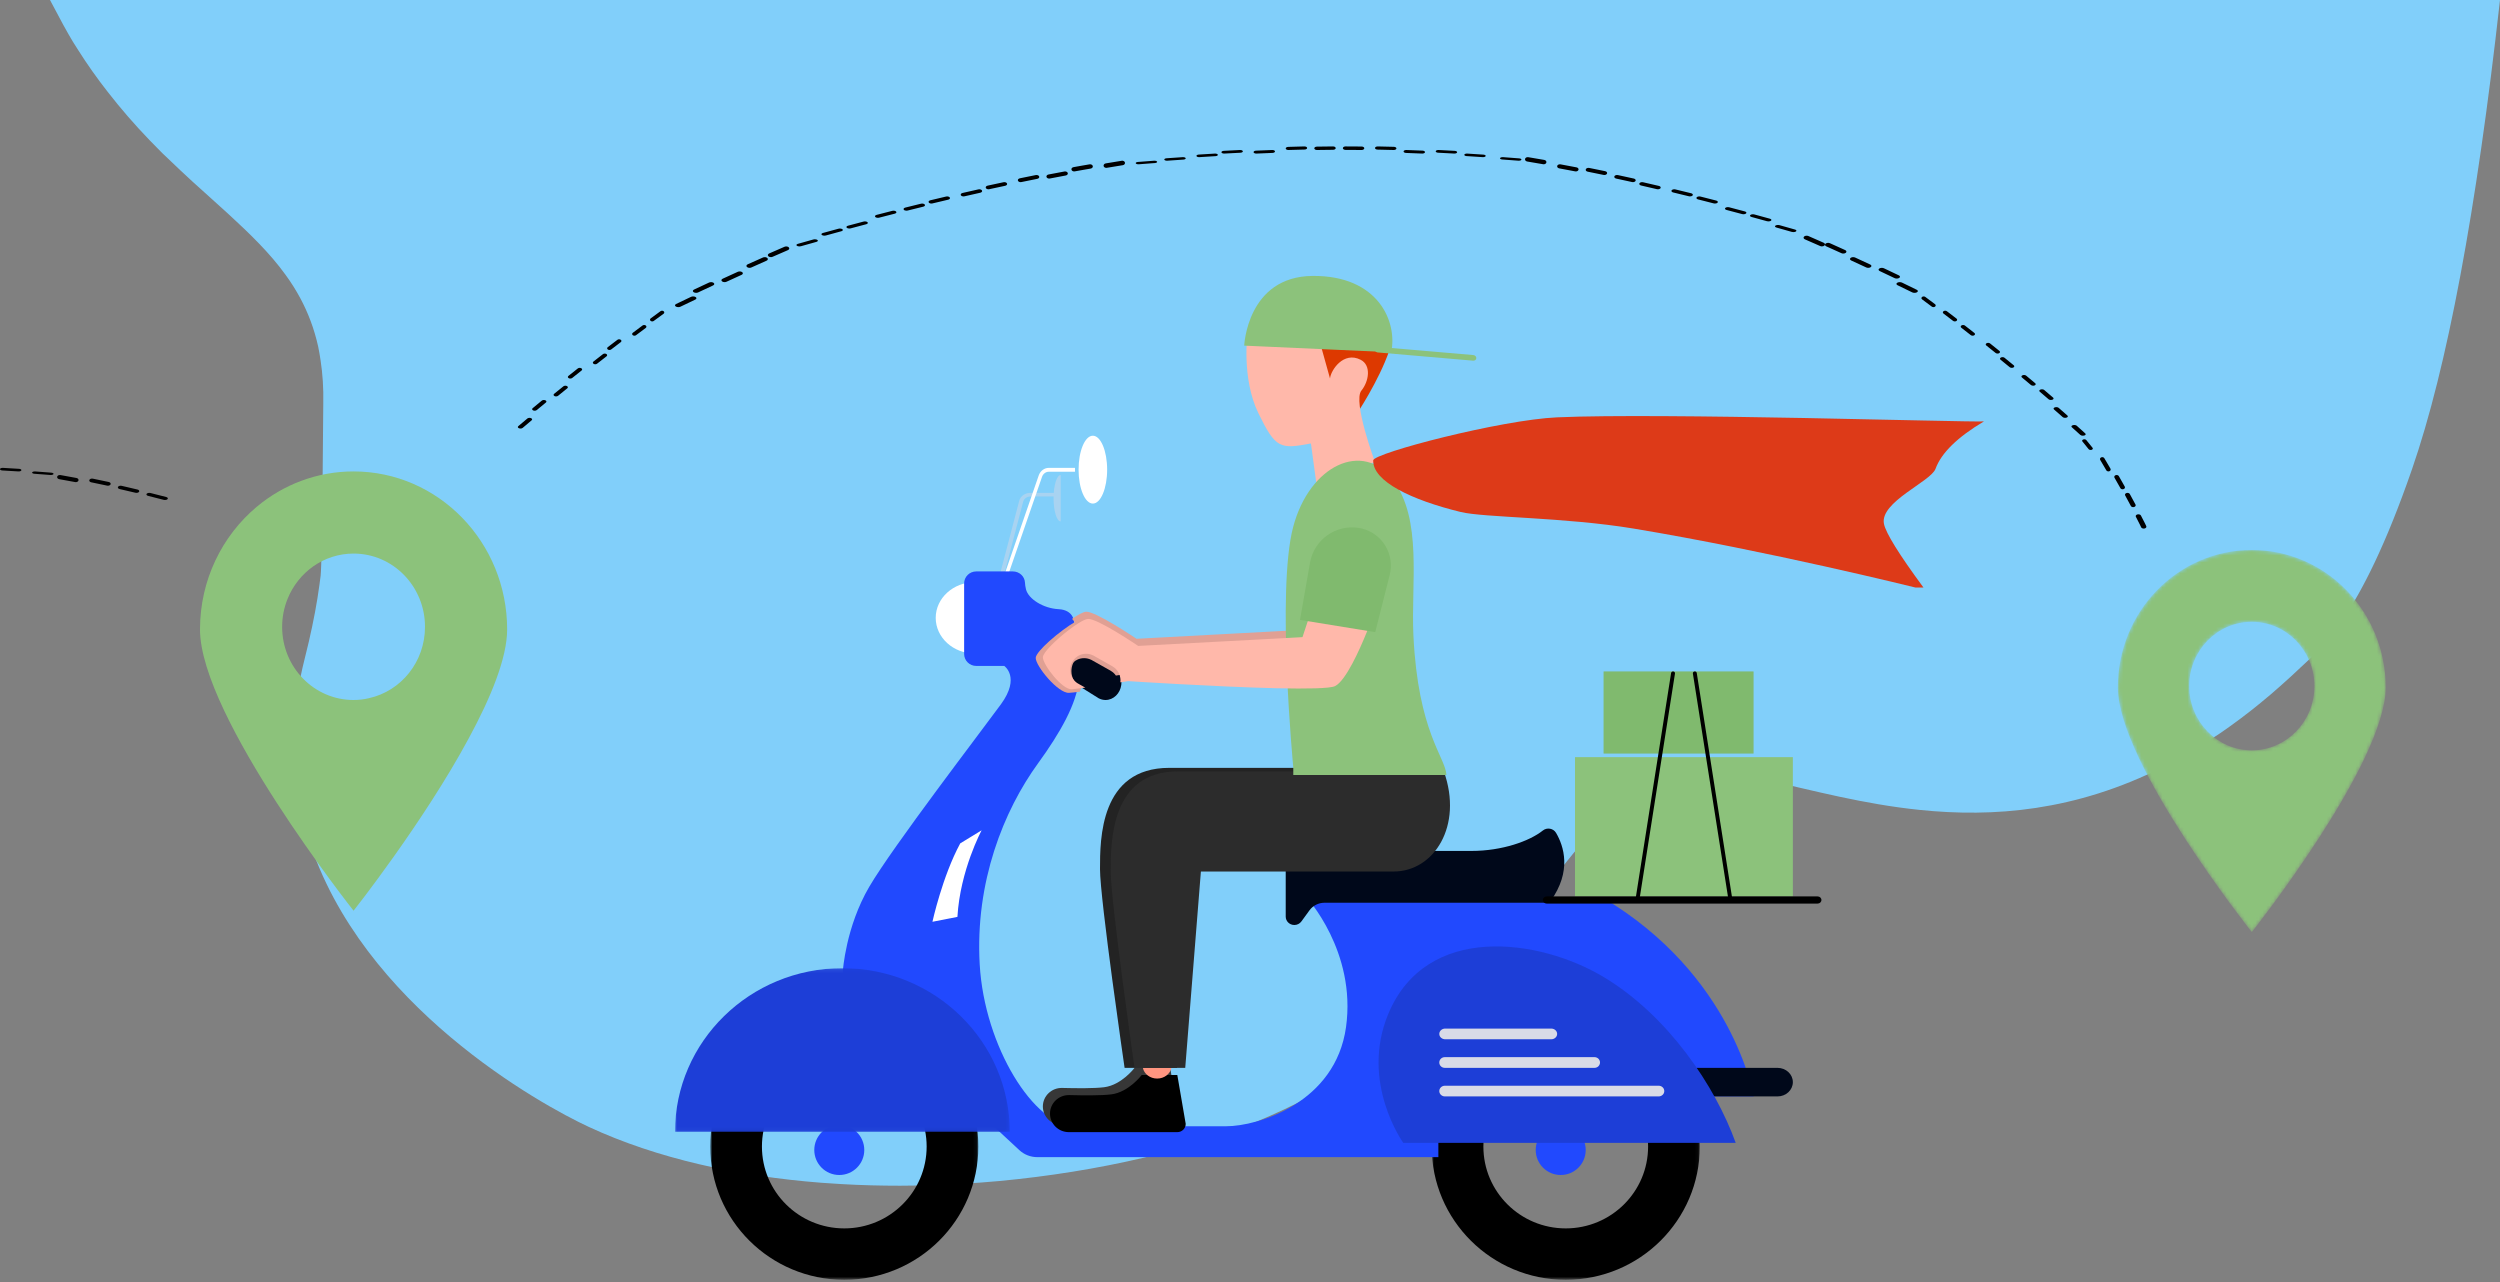<svg xmlns="http://www.w3.org/2000/svg" xmlns:xlink="http://www.w3.org/1999/xlink" width="700" height="359" viewBox="0 0 700 359">
    <rect x="0" y="0" width="700" height="359" fill="#808080" stroke="none"/>
    <defs>
        <path id="r9bnx780la" d="M0 38.487C0 59.743 37.5 107 37.5 107S75 59.743 75 38.487C75 17.231 58.21 0 37.5 0S0 17.231 0 38.487m19.972-.391c0-9.936 7.847-17.99 17.528-17.99 9.68 0 17.528 8.054 17.528 17.99 0 9.935-7.848 17.99-17.528 17.99-9.681 0-17.528-8.055-17.528-17.99"/>
        <path id="6oy6rxnu5c" d="M0.863 0.72L75.94 0.72 75.94 75.339 0.863 75.339z"/>
        <path id="1bihxwlxfe" d="M0.868 0.72L75.946 0.72 75.946 75.339 0.868 75.339z"/>
        <path id="qazq9hswvg" d="M0 0.087L93.739 0.087 93.739 45.961 0 45.961z"/>
    </defs>
    <g fill="none" fill-rule="evenodd">
        <g>
            <g>
                <path fill="#81CFFA" d="M700 332H14c2.779-5.322 4.92-9.222 6.423-11.702.494-.792.989-1.584 1.483-2.341 2.502-3.96 5.252-7.853 8.248-11.676 3.615-4.65 7.569-9.23 11.832-13.638.958-.999 1.915-1.964 2.873-2.927.216-.207.433-.414.649-.655.556-.516 1.112-1.068 1.668-1.584 2.348-2.274 4.634-4.41 6.89-6.474 1.142-1.035 2.255-2.033 3.366-3.032 2.194-1.963 4.326-3.892 6.364-5.752 6.271-5.75 11.832-11.157 16.219-17.253 1.514-2.067 2.873-4.236 4.078-6.476 2.193-4.098 3.892-8.54 5.005-13.57.247-1.272.494-2.583.68-3.924.555-3.651.833-7.612.74-11.952-.03-3.409-.278-44.33-.74-48.256-.093-.826-.217-1.687-.34-2.583-.65-4.855-1.638-10.125-2.966-15.876-.37-1.618-.773-3.271-1.205-4.96-.742-2.927-1.329-5.82-1.792-8.643-.896-5.477-1.267-10.746-1.205-15.878.031-4.648.433-9.16 1.205-13.5v-.07c.68-4.131 1.668-8.127 2.873-11.985 14.797-46.907 65.153-74.631 78.529-80.83C183.937 7.61 206.521 2.652 229.968.828c1.915-.139 3.83-.276 5.746-.38C241.12.138 246.588 0 252.025 0c2.225 0 4.418.035 6.611.07 3.677.102 7.322.24 10.998.482 3.398.206 6.766.447 10.133.757 13.964 1.31 27.587 3.513 40.253 6.476 11.523 2.685 21.903 6.06 31.356 9.952l.031.035c22.305 9.195 39.172 21.215 52.641 33.717 3.12 2.892 6.086 5.82 8.866 8.748.371.378.773.792 1.144 1.204.864.896 1.698 1.791 2.532 2.722.371.412.773.826 1.144 1.24 2.44 2.72 4.788 5.44 7.012 8.093 1.113 1.342 2.224 2.686 3.306 3.995 5.87 7.232 11.06 13.982 16.002 19.802.618.759 1.236 1.447 1.854 2.17 8.495 9.644 16.373 16.187 26.011 16.91 6.055.448 13.13-.69 21.069-2.411.803-.171 1.576-.343 2.38-.55 12.201-2.72 26.412-6.578 42.198-8.196 20.39-2.102 43.466-.45 68.366 12.156.803.414 1.575.828 2.379 1.24 3.645 1.964 7.321 4.133 11.029 6.578.771.483 1.544 1 2.316 1.515 3.77 2.583 7.6 5.442 11.461 8.61.093.07.186.138.278.243 1.669 1.342 3.337 2.788 5.005 4.27 1.946 1.721 3.923 3.512 5.9 5.406 4.758 4.58 16.386 12.865 31.09 55.45 9.804 28.39 18.007 72.162 24.61 131.316z" transform="translate(-239 -6800) translate(239 6800) matrix(1 0 0 -1 0 332)"/>
                <path fill="#8CC27B" d="M99 196c-11.047 0-20-9.149-20-20.483 0-2.773.54-5.407 1.52-7.833C83.527 160.233 90.655 155 99 155c11.047 0 20 9.184 20 20.517 0 9.81-6.69 17.954-15.642 19.963-1.385.347-2.871.52-4.358.52m0-64c-10.258 0-19.7 3.705-27.104 9.892C62.182 150.036 56 162.41 56 176.252 56 200.683 99 255 99 255s19.53-24.676 32.233-48.235C137.415 195.371 142 184.22 142 176.251 142 151.82 122.742 132 99 132" transform="translate(-239 -6800) translate(239 6800)"/>
                <g transform="translate(-239 -6800) translate(239 6800) translate(593 154)">
                    <mask id="76tqmcpmlb" fill="#fff">
                        <use xlink:href="#r9bnx780la"/>
                    </mask>
                    <path fill="#8CC27B" d="M0 38.487C0 59.743 37.5 107 37.5 107S75 59.743 75 38.487C75 17.231 58.21 0 37.5 0S0 17.231 0 38.487m19.972-.391c0-9.936 7.847-17.99 17.528-17.99 9.68 0 17.528 8.054 17.528 17.99 0 9.935-7.848 17.99-17.528 17.99-9.681 0-17.528-8.055-17.528-17.99" mask="url(#76tqmcpmlb)"/>
                </g>
                <path fill="#000" d="M381.262 41.027c-1.494-.015-3.012-.025-4.51-.027h-.002c-.414 0-.75.218-.75.484 0 .27.336.489.75.489 1.49.002 3 .011 4.488.027h.012c.408 0 .744-.212.75-.479.006-.268-.324-.49-.738-.494M373.25 41h-.01c-1.488.011-3.007.03-4.51.057-.415.007-.742.222-.73.484.01.255.345.459.747.459h.022c1.497-.026 3.01-.045 4.49-.057.413-.003.747-.216.74-.477-.005-.258-.338-.466-.75-.466m17.036.107c-1.492-.042-3.007-.078-4.51-.107-.408-.005-.76.186-.775.433-.012.247.312.453.727.461 1.494.03 3.004.065 4.486.106h.036c.4 0 .729-.186.75-.426.018-.247-.3-.456-.714-.467M365.218 41c-1.486.035-3.006.079-4.508.126-.415.014-.733.219-.709.46.021.234.352.414.748.414.015 0 .027 0 .042-.002 1.5-.047 3.01-.09 4.49-.124.415-.01.736-.215.718-.456-.018-.241-.375-.426-.78-.418m33.09 1.177c-1.489-.066-3.004-.125-4.51-.176-.422-.015-.774.158-.797.384-.028.228.288.424.7.439 1.498.05 3.007.11 4.487.174.02.002.042.002.06.002.387 0 .718-.163.749-.38.032-.227-.277-.424-.69-.443m-42.11-.176c-1.491.056-3.006.116-4.507.183-.415.02-.721.216-.689.442.034.214.362.374.75.374h.062c1.495-.067 3.004-.13 4.486-.185.415-.014.728-.209.698-.435-.027-.225-.376-.395-.8-.379m51.134.237c-1.498-.085-3.014-.165-4.509-.236-.413-.02-.78.133-.82.343-.039.21.263.395.679.415 1.486.074 2.992.153 4.48.237l.086.003c.38 0 .705-.145.747-.339.048-.21-.25-.398-.663-.423m-60.155-.236c-1.493.072-3.008.15-4.505.232-.412.023-.71.212-.668.422.042.198.37.344.75.344.027 0 .054-.001.08-.003 1.491-.081 3-.16 4.485-.232.413-.02.717-.207.678-.418-.04-.212-.407-.365-.82-.345m68.177 1.292c-1.486-.102-3-.2-4.502-.29-.417-.027-.792.111-.846.305-.051.193.239.372.653.398 1.492.089 2.997.187 4.475.289.036.003.072.004.108.004.37 0 .692-.128.75-.303.06-.195-.227-.375-.638-.403m-74.36.026c-.05-.198-.425-.34-.839-.318-1.485.088-3 .179-4.5.275-.413.026-.703.209-.648.408.048.183.374.315.745.315l.1-.003c1.497-.096 3.006-.187 4.485-.273.413-.025.706-.205.658-.404m-9.003.975c-.06-.188-.441-.319-.856-.291-1.492.098-3.005.203-4.497.31-.411.03-.696.207-.63.394.058.17.379.292.745.292.04 0 .079-.001.121-.004 1.486-.106 2.993-.21 4.479-.308.41-.028.698-.203.638-.393m93.388.05c-1.49-.119-3.002-.234-4.498-.34-.41-.03-.805.092-.871.273-.07.18.212.35.625.38 1.487.105 2.99.22 4.471.337.045.004.091.005.137.005.358 0 .68-.111.743-.271.076-.18-.197-.352-.607-.385m-101.39.931c-.07-.18-.462-.3-.874-.27-1.49.11-3 .224-4.494.34-.412.033-.685.205-.61.384.065.159.386.271.744.271.045 0 .09-.001.137-.005 1.486-.116 2.99-.231 4.474-.34.413-.03.692-.2.622-.38m108.413-.498c-1.486-.264-2.995-.522-4.49-.764-.412-.07-.815.148-.897.482-.082.337.183.661.598.73 1.483.24 2.986.498 4.463.76.054.01.11.015.161.015.351 0 .668-.198.745-.485.091-.334-.168-.663-.58-.738m-117.416.735c-.079-.341-.477-.566-.891-.5-1.482.235-2.99.483-4.484.736-.413.068-.678.402-.596.746.073.299.392.506.745.506.052 0 .1-.005.152-.013 1.49-.25 2.993-.498 4.469-.733.414-.066.684-.397.605-.742m126.44 1.346c-1.477-.29-2.983-.573-4.478-.842-.414-.074-.829.118-.927.43-.098.31.157.623.568.698 1.485.27 2.983.55 4.453.838.064.011.129.018.193.018.341 0 .651-.174.74-.436.107-.309-.138-.627-.55-.706m-135.442-.376c-.086-.328-.492-.537-.904-.47l-2.101.363c-.797.139-1.591.28-2.382.423-.413.076-.67.402-.577.73.082.282.396.472.745.472.055 0 .112-.005.17-.014.789-.144 1.577-.285 2.37-.421.7-.122 1.396-.244 2.093-.363.412-.068.675-.391.586-.72m143.464 1.448c-1.475-.312-2.978-.617-4.469-.91-.408-.08-.835.09-.95.38-.114.29.124.592.536.672 1.481.29 2.975.594 4.441.904.074.015.148.024.223.024.334 0 .64-.153.739-.39.123-.289-.109-.592-.52-.68m-150.468.512c-.102-.31-.516-.502-.928-.425-1.492.272-2.997.558-4.476.847-.412.081-.657.397-.55.704.09.261.402.432.743.432.065 0 .13-.005.194-.018 1.47-.289 2.969-.57 4.452-.843.411-.076.663-.388.565-.697m158.493 1.554c-1.471-.332-2.972-.658-4.456-.971-.408-.087-.848.062-.98.334-.13.272.098.56.506.647 1.475.311 2.966.637 4.428.965.082.019.166.029.25.029.324 0 .627-.136.739-.35.137-.269-.081-.561-.487-.654m-166.5-.594c-.115-.292-.541-.463-.952-.382-1.489.294-2.99.599-4.463.906-.411.085-.646.39-.525.682.098.239.407.392.74.392.072 0 .146-.006.22-.022 1.464-.307 2.96-.61 4.442-.901.41-.081.652-.382.538-.675m173.523 2.655c-1.462-.348-2.956-.694-4.44-1.028-.409-.091-.86.04-1.008.293-.148.254.063.534.47.625 1.474.332 2.961.676 4.414 1.022.09.021.189.031.28.031.318 0 .617-.12.737-.312.155-.252-.047-.536-.453-.631m-182.53-.691c-.128-.273-.563-.428-.974-.342-1.491.31-2.991.634-4.457.958-.408.091-.629.386-.495.659.109.22.41.359.738.359.08 0 .165-.008.246-.027 1.456-.321 2.95-.643 4.431-.952.408-.088.638-.38.51-.655m-7.007 1.97c-.145-.262-.593-.4-1-.308-1.479.327-2.972.665-4.444 1.006-.404.096-.615.38-.464.64.116.2.414.326.734.326.091 0 .182-.01.27-.03 1.462-.34 2.95-.677 4.421-1.002.408-.091.624-.374.483-.633m198.561.776c-1.462-.366-2.95-.728-4.42-1.077-.409-.096-.874.017-1.04.255-.165.237.032.508.44.605 1.462.347 2.94.707 4.393 1.069.102.026.207.037.312.037.309 0 .602-.104.733-.28.172-.236-.013-.509-.418-.61m-207.572 1.195c-.158-.245-.614-.367-1.023-.274-1.476.343-2.964.696-4.43 1.052-.406.099-.599.375-.434.618.123.187.418.299.731.299.102 0 .2-.011.298-.036 1.457-.354 2.939-.706 4.405-1.044.409-.096.612-.37.453-.615m214.594.854c-1.452-.379-2.933-.757-4.4-1.12-.407-.1-.884-.003-1.068.22-.184.223-.004.484.403.585 1.458.362 2.929.735 4.371 1.113.113.029.232.043.348.043.3 0 .59-.094.726-.251.194-.221.023-.484-.38-.59m-221.604 1.118c-.173-.231-.64-.339-1.05-.24-1.464.353-2.949.721-4.41 1.092-.404.102-.586.37-.407.601.134.17.425.27.732.27.11 0 .218-.013.323-.038 1.453-.369 2.93-.735 4.39-1.087.406-.098.595-.366.422-.598m229.625 1.928c-1.45-.394-2.922-.784-4.378-1.16-.402-.105-.897-.02-1.096.187-.203.21-.04.463.363.568 1.446.373 2.912.761 4.352 1.151.12.034.252.049.38.049.294 0 .579-.083.722-.226.213-.206.06-.461-.343-.57m-237.636.048c-.19-.218-.67-.313-1.077-.211-1.459.367-2.937.746-4.393 1.129-.401.105-.57.367-.372.584.139.155.427.246.728.246.116 0 .24-.016.352-.045 1.447-.38 2.918-.757 4.368-1.12.404-.104.582-.362.394-.583m244.658 1.994c-1.438-.406-2.903-.807-4.352-1.195-.401-.109-.906-.038-1.13.158-.219.196-.072.442.33.55 1.439.385 2.893.785 4.325 1.188.13.035.272.053.412.053.289 0 .568-.073.72-.202.23-.194.094-.44-.305-.552m-252.67.984c-.207-.207-.698-.289-1.105-.185-1.454.38-2.925.772-4.373 1.163-.4.11-.55.363-.34.568.147.143.432.224.724.224.13 0 .261-.015.383-.049 1.438-.39 2.902-.778 4.35-1.156.403-.104.563-.358.36-.565m259.694 2.053c-1.42-.411-2.875-.825-4.327-1.227-.398-.11-.915-.052-1.158.132-.24.183-.112.422.287.533 1.442.4 2.887.811 4.296 1.22.141.04.297.059.449.059.28 0 .554-.064.716-.18.25-.182.131-.423-.263-.537m-266.708-.074c-.222-.196-.727-.267-1.129-.158-1.454.39-2.918.791-4.353 1.193-.398.112-.534.358-.305.552.153.131.432.204.72.204.14 0 .283-.018.412-.053 1.428-.4 2.882-.8 4.326-1.187.402-.109.548-.355.33-.55m274.73 3.766c-1.42-.635-2.864-1.268-4.295-1.884-.398-.17-.931-.098-1.193.162-.26.258-.15.606.249.777 1.42.61 2.856 1.24 4.266 1.87.148.068.317.099.485.099.275 0 .543-.085.708-.243.269-.256.169-.606-.22-.78M228.88 67.19c-.239-.186-.754-.246-1.155-.136-1.438.4-2.897.81-4.325 1.222-.397.114-.519.354-.273.539.158.119.435.184.718.184.152 0 .303-.019.44-.06 1.426-.409 2.87-.817 4.306-1.213.397-.111.529-.35.29-.536m287.768 2.831c-1.41-.648-2.843-1.295-4.263-1.921-.393-.174-.94-.117-1.223.125-.28.243-.19.584.203.757 1.41.623 2.836 1.265 4.235 1.91.157.072.34.107.522.107.27 0 .533-.076.705-.22.287-.238.206-.578-.179-.758m-295.786-.762c-.256-.263-.783-.34-1.183-.17-1.435.614-2.882 1.242-4.302 1.872-.39.174-.497.526-.233.786.164.164.435.252.712.252.16 0 .328-.032.472-.098 1.413-.625 2.85-1.25 4.278-1.858.397-.17.513-.52.256-.784m302.803 4.806c-1.399-.661-2.82-1.318-4.225-1.956-.39-.179-.952-.134-1.255.094-.3.229-.23.559.16.735 1.396.634 2.808 1.289 4.2 1.946.164.077.361.115.558.115.26 0 .522-.067.697-.195.311-.227.25-.557-.135-.74m-308.82-1.83c-.275-.248-.817-.31-1.21-.136-1.426.624-2.863 1.265-4.275 1.906-.39.176-.477.52-.198.767.17.149.438.228.71.228.173 0 .35-.035.503-.103 1.406-.64 2.836-1.276 4.251-1.898.394-.171.49-.514.22-.764m316.84 4.87c-1.379-.665-2.786-1.333-4.185-1.987-.388-.18-.966-.151-1.29.065-.322.216-.271.536.116.717 1.393.65 2.793 1.314 4.16 1.976.17.083.386.124.599.124.256 0 .508-.06.69-.175.33-.212.29-.534-.09-.72m-323.864-.892c-.293-.235-.846-.283-1.239-.107-1.408.632-2.836 1.284-4.24 1.939-.387.179-.458.514-.16.746.173.137.435.209.701.209.187 0 .379-.036.541-.113 1.395-.648 2.815-1.297 4.217-1.928.393-.174.474-.51.18-.746m328.88 4.931c-1.364-.678-2.759-1.355-4.142-2.017-.385-.182-.976-.167-1.32.036-.348.204-.314.517.067.701 1.377.656 2.764 1.33 4.12 2.003.18.09.409.133.64.133.247 0 .497-.051.68-.157.352-.2.333-.513-.045-.699m-336.9-1.95c-.31-.224-.88-.259-1.267-.08-1.406.644-2.82 1.308-4.21 1.968-.385.182-.435.51-.118.73.177.124.433.188.692.188.203 0 .408-.04.577-.12 1.378-.655 2.789-1.315 4.184-1.956.39-.18.452-.506.141-.73m-5.02 3.983c-.332-.213-.912-.237-1.299-.055-1.39.653-2.79 1.324-4.174 1.995-.378.184-.416.503-.077.713.18.114.434.17.688.17.217 0 .433-.043.61-.127 1.372-.667 2.766-1.334 4.148-1.985.386-.18.43-.5.103-.711m347.034 2c-.901-.685-1.82-1.37-2.734-2.04-.252-.186-.656-.182-.9.01-.246.192-.24.497.012.683.909.666 1.822 1.347 2.718 2.029.125.095.289.141.452.141.163 0 .324-.046.45-.141.25-.187.25-.492.002-.682m-355.979 1.984c-.235-.202-.63-.215-.885-.032-.918.663-1.846 1.34-2.754 2.02-.253.187-.263.498-.025.695.122.103.287.156.452.156.156 0 .31-.045.43-.136.906-.673 1.827-1.349 2.742-2.008.256-.183.273-.496.04-.695m361.99 2.047c-.895-.694-1.802-1.388-2.701-2.063-.25-.188-.664-.194-.926-.013-.258.18-.266.479-.018.666.894.671 1.796 1.361 2.685 2.051.128.1.303.151.478.151.16 0 .32-.041.445-.126.267-.176.282-.476.036-.666m-367.008 1.938c-.245-.191-.649-.195-.902-.008-.907.667-1.827 1.355-2.73 2.041-.247.189-.247.493.003.68.125.095.289.141.45.141.166 0 .33-.048.455-.143.897-.682 1.812-1.366 2.714-2.031.253-.185.258-.49.01-.68m372.02 2.09c-.88-.699-1.776-1.4-2.666-2.084-.247-.188-.67-.204-.947-.035-.276.17-.3.461-.054.651.888.681 1.779 1.376 2.653 2.072.131.105.32.16.507.16.155 0 .31-.037.437-.113.282-.168.311-.457.07-.65M173.8 95.131c-.259-.181-.672-.175-.923.013-.909.682-1.818 1.376-2.701 2.06-.246.191-.23.49.034.667.125.085.284.128.444.128.175 0 .35-.051.478-.151.88-.681 1.785-1.372 2.686-2.05.25-.188.243-.488-.018-.667m386.047 3.132c-.864-.704-1.748-1.411-2.63-2.102-.242-.191-.677-.217-.969-.058-.292.161-.33.445-.085.637.873.688 1.754 1.391 2.613 2.091.138.11.336.168.537.168.152 0 .303-.032.433-.101.295-.156.341-.441.101-.635m-390.065.855c-.276-.17-.698-.156-.944.033-.895.686-1.793 1.386-2.672 2.08-.243.192-.214.485.064.653.126.078.284.115.438.115.188 0 .372-.054.503-.157.876-.692 1.769-1.388 2.659-2.071.246-.19.224-.481-.048-.653m394.077 3.17c-.853-.707-1.724-1.42-2.593-2.117-.238-.194-.686-.23-.991-.078-.309.15-.365.429-.125.622.864.693 1.73 1.403 2.579 2.107.139.115.351.177.564.177.15 0 .3-.03.427-.09.311-.147.373-.426.139-.62m-401.098.817c-.29-.161-.72-.138-.966.053-.878.689-1.767 1.394-2.637 2.097-.241.192-.2.48.093.638.126.07.282.105.435.105.197 0 .391-.058.528-.167.864-.698 1.748-1.401 2.623-2.086.246-.19.21-.478-.076-.64m407.107 4.206c-.836-.712-1.695-1.43-2.549-2.133-.239-.195-.693-.239-1.02-.096-.322.142-.395.414-.16.609.851.7 1.705 1.412 2.538 2.122.142.12.367.185.597.185.145 0 .291-.024.416-.079.33-.14.41-.411.178-.608m-411.13.785c-.303-.154-.742-.123-.983.07-.872.695-1.749 1.406-2.606 2.112-.238.195-.182.477.123.627.13.063.28.093.429.093.21 0 .417-.059.555-.172.854-.704 1.726-1.411 2.591-2.103.242-.193.194-.474-.109-.627m416.141 3.237c-.825-.72-1.67-1.441-2.508-2.148-.234-.196-.698-.245-1.04-.113-.345.134-.432.4-.201.595.834.703 1.673 1.422 2.492 2.137.144.126.384.194.63.194.142 0 .282-.024.411-.07.345-.13.441-.396.216-.595m-422.164.752c-.318-.144-.767-.105-1.005.088-.865.705-1.73 1.421-2.571 2.127-.233.197-.164.471.157.615.127.057.277.083.423.083.221 0 .44-.062.58-.18.837-.703 1.698-1.415 2.557-2.115.239-.196.176-.47-.14-.618m426.172 4.27c-.811-.724-1.637-1.451-2.46-2.16-.23-.197-.706-.257-1.068-.131-.362.125-.467.385-.238.583.817.705 1.64 1.428 2.447 2.148.146.132.4.203.66.203.139 0 .275-.02.402-.062.365-.122.479-.383.257-.58m-430.2.722c-.33-.139-.789-.092-1.024.104-.849.705-1.703 1.426-2.534 2.138-.23.198-.144.467.191.603.127.05.271.075.416.075.235 0 .465-.066.607-.187.828-.71 1.676-1.427 2.521-2.128.236-.196.156-.466-.176-.605m435.208 4.298c-.789-.723-1.597-1.455-2.409-2.173-.223-.199-.716-.264-1.093-.147-.38.117-.508.372-.284.57.808.715 1.613 1.442 2.396 2.162.147.135.419.21.697.21.134 0 .268-.017.393-.053.383-.115.517-.369.3-.569m2.033 4.02c-.575-.726-1.17-1.46-1.765-2.184-.164-.2-.54-.272-.84-.164-.3.109-.412.36-.249.558.593.72 1.185 1.45 1.756 2.173.111.14.327.219.55.219.097 0 .196-.015.288-.046.302-.107.419-.356.26-.556m5.007 5.825c-.558-.971-1.137-1.955-1.72-2.925-.16-.266-.545-.375-.864-.24-.316.136-.442.461-.283.728.579.966 1.155 1.945 1.71 2.909.11.193.339.305.578.305.093 0 .19-.017.28-.054.32-.13.453-.455.299-.723m-585.591.046c-1.48-.098-2.995-.187-4.51-.267-.417-.022-.788.124-.83.325-.046.204.253.385.667.407 1.5.08 3.006.167 4.473.263.033.003.067.003.1.003.374 0 .697-.134.748-.318.055-.202-.235-.387-.648-.413m9.037 1.078c-1.482-.122-2.997-.237-4.504-.342-.413-.03-.802.093-.868.272-.067.18.212.35.628.378 1.491.104 2.995.217 4.462.338.048.004.094.007.142.007.355 0 .674-.11.744-.269.08-.179-.191-.35-.604-.384m7.04 1.487c-1.477-.29-2.99-.564-4.492-.82-.413-.07-.82.133-.913.45-.089.32.172.638.586.707 1.485.253 2.98.526 4.445.81.061.012.125.019.187.019.343 0 .655-.18.741-.448.104-.317-.144-.64-.554-.718m9.038 1.123c-1.464-.327-2.969-.64-4.47-.935-.413-.084-.841.08-.96.365-.117.284.119.579.53.66 1.487.293 2.977.604 4.425.927.078.017.159.026.24.026.326 0 .63-.146.738-.372.13-.28-.093-.581-.503-.67m564.482 1.29c-.535-.966-1.095-1.955-1.665-2.94-.156-.267-.552-.382-.89-.258-.334.124-.481.44-.324.71.566.976 1.123 1.96 1.656 2.92.11.202.353.32.61.32.091 0 .182-.015.27-.045.341-.12.493-.437.343-.706m-556.437.819c-1.462-.36-2.959-.71-4.45-1.04-.41-.09-.86.041-1.01.293-.144.251.067.528.478.619 1.47.325 2.948.67 4.395 1.026.094.023.195.034.293.034.313 0 .61-.116.733-.303.16-.248-.035-.53-.44-.63m8.046 2.097c-1.445-.387-2.931-.765-4.414-1.126-.407-.099-.885.001-1.066.223-.181.222.003.482.41.581 1.464.356 2.93.729 4.356 1.112.113.03.236.046.355.046.297 0 .585-.092.727-.246.194-.219.032-.482-.368-.59m551.4 2.114c-.503-.96-1.042-1.954-1.599-2.954-.152-.269-.562-.395-.919-.283-.36.114-.528.422-.376.69.554.994 1.087 1.982 1.587 2.933.11.207.374.336.655.336.084 0 .171-.013.256-.038.362-.108.54-.414.397-.684m3.016 6.052c-.02-.043-.49-1.09-1.506-2.99-.142-.27-.576-.406-.965-.309-.392.1-.594.395-.45.664.998 1.873 1.475 2.929 1.48 2.94.1.222.398.365.721.365.073 0 .148-.008.22-.023.398-.084.62-.374.5-.647" transform="translate(-239 -6800) translate(239 6800)"/>
                <g>
                    <path fill="#A8D3F1" d="M92.147 89l-1.114-.23 5.38-20.538C96.758 66.917 98.06 66 99.577 66h7.456v1.016h-7.456c-.984 0-1.826.594-2.05 1.447L92.147 89z" transform="translate(-239 -6800) translate(239 6800) translate(188.967 72)"/>
                    <path fill="#FFF" d="M92.965 90l-.932-.382 9.837-28.485c.44-1.277 1.577-2.133 2.826-2.133h7.337v1.085h-7.337c-.837 0-1.6.574-1.895 1.43L92.965 90z" transform="translate(-239 -6800) translate(239 6800) translate(188.967 72)"/>
                    <path fill="#A8D3F1" d="M108.033 61c-1.104 0-2 2.91-2 6.5s.896 6.5 2 6.5V61z" transform="translate(-239 -6800) translate(239 6800) translate(188.967 72)"/>
                    <path fill="#FFF" d="M121.033 59.5c0 5.247-1.79 9.5-4 9.5-2.209 0-4-4.253-4-9.5s1.791-9.5 4-9.5c2.21 0 4 4.253 4 9.5" transform="translate(-239 -6800) translate(239 6800) translate(188.967 72)"/>
                    <g transform="translate(-239 -6800) translate(239 6800) translate(188.967 72) translate(9.033 211)">
                        <mask id="bvmbirg9ad" fill="#fff">
                            <use xlink:href="#6oy6rxnu5c"/>
                        </mask>
                        <path fill="#000" d="M38.401 60.95c-12.736 0-23.06-10.263-23.06-22.92 0-12.658 10.324-22.92 23.06-22.92 12.736 0 23.06 10.262 23.06 22.92 0 12.657-10.324 22.92-23.06 22.92m0-60.23C17.67.72.863 17.423.863 38.03c0 20.605 16.806 37.31 37.538 37.31 20.733 0 37.539-16.705 37.539-37.31C75.94 17.423 59.134.72 38.4.72" mask="url(#bvmbirg9ad)"/>
                    </g>
                    <path fill="#2149FE" d="M53.033 250c0 3.866-3.134 7-7 7s-7-3.134-7-7c0-3.867 3.134-7 7-7s7 3.133 7 7M255.033 250c0 3.866-3.134 7-7 7-3.865 0-7-3.134-7-7 0-3.867 3.135-7 7-7 3.866 0 7 3.133 7 7" transform="translate(-239 -6800) translate(239 6800) translate(188.967 72)"/>
                    <g transform="translate(-239 -6800) translate(239 6800) translate(188.967 72) translate(211.033 211)">
                        <mask id="n5easmr1kf" fill="#fff">
                            <use xlink:href="#1bihxwlxfe"/>
                        </mask>
                        <path fill="#000" d="M38.408 60.95c-12.736 0-23.06-10.263-23.06-22.92 0-12.658 10.324-22.92 23.06-22.92 12.736 0 23.06 10.262 23.06 22.92 0 12.657-10.324 22.92-23.06 22.92m0-60.23C17.675.72.868 17.423.868 38.03c0 20.605 16.807 37.31 37.54 37.31 20.731 0 37.538-16.705 37.538-37.31C75.946 17.423 59.14.72 38.408.72" mask="url(#n5easmr1kf)"/>
                    </g>
                    <path fill="#FFF" d="M73.033 101c0 5.524 4.925 10 11 10V91c-6.075 0-11 4.477-11 10" transform="translate(-239 -6800) translate(239 6800) translate(188.967 72)"/>
                    <path fill="#2149FE" d="M111.753 102.008s-.111-3.224-4.339-3.443c-4.228-.217-8.456-2.838-9.116-5.588-.162-.668-.244-1.307-.277-1.89-.1-1.746-1.608-3.087-3.373-3.087H84.373c-1.868 0-3.384 1.502-3.384 3.355v19.748c0 1.854 1.516 3.357 3.384 3.357h7.847s4.623 3.143-.926 10.74c-5.548 7.597-30.256 39.822-36.862 51.086-6.606 11.266-7.399 23.58-7.399 23.58l5.284 21.743 33.825 18.863 10.307 9.566c1.357 1.26 3.147 1.962 5.006 1.962h112.319v-17.03h88.26s-5.55-34.058-42.545-55.802h-82.71s14.094 15.195 11.142 36.416c-2.95 21.22-24.62 27.77-33.603 27.77h-42.28c-11.362 0-25.368-22.268-26.69-45.323-1.32-23.054 6.695-43.052 16.385-56.37 6.136-8.433 10.833-16.723 11.362-23.272.528-6.55-1.342-16.38-1.342-16.38" transform="translate(-239 -6800) translate(239 6800) translate(188.967 72)"/>
                    <path fill="#00081A" d="M308.73 227h-22.393c-2.377 0-4.304 1.79-4.304 4s1.927 4 4.304 4h22.393c2.377 0 4.303-1.79 4.303-4s-1.926-4-4.303-4" transform="translate(-239 -6800) translate(239 6800) translate(188.967 72)"/>
                    <g transform="translate(-239 -6800) translate(239 6800) translate(188.967 72) translate(.033 199)">
                        <mask id="p57swzrdph" fill="#fff">
                            <use xlink:href="#qazq9hswvg"/>
                        </mask>
                        <path fill="#1D3ED7" d="M46.87.087C20.983.087 0 20.626 0 45.96h93.739c0-25.335-20.985-45.874-46.87-45.874" mask="url(#p57swzrdph)"/>
                    </g>
                    <path fill="#1D3ED7" d="M297.033 248h-93.082s-12.227-16.949-4.17-36.168c10.689-25.506 42.298-21.056 60.29-10.26 17.99 10.795 31.226 30.503 36.962 46.428" transform="translate(-239 -6800) translate(239 6800) translate(188.967 72)"/>
                    <path fill="#00081A" d="M177.696 182.88l-2.277 3.128c-.452.622-1.187.992-1.97.992-1.335 0-2.416-1.052-2.416-2.348v-17.45c0-.52.434-.94.968-.94h51.035c8.62 0 16.293-2.76 20.002-5.724 1.172-.936 2.938-.611 3.69.67 2.12 3.61 4.534 10.688-1.582 19.154-.182.25-.487.403-.802.403h-62.446c-1.67 0-3.238.788-4.202 2.114" transform="translate(-239 -6800) translate(239 6800) translate(188.967 72)"/>
                    <path fill="#D9DBE7" d="M275.451 232h-59.836c-.874 0-1.582.671-1.582 1.5 0 .828.708 1.5 1.582 1.5h59.836c.873 0 1.582-.672 1.582-1.5 0-.829-.709-1.5-1.582-1.5M257.503 224h-41.938c-.846 0-1.532.671-1.532 1.5s.686 1.5 1.532 1.5h41.938c.845 0 1.53-.671 1.53-1.5s-.685-1.5-1.53-1.5M245.377 216h-29.686c-.916 0-1.658.67-1.658 1.5 0 .828.742 1.5 1.658 1.5h29.686c.915 0 1.656-.672 1.656-1.5 0-.83-.741-1.5-1.656-1.5" transform="translate(-239 -6800) translate(239 6800) translate(188.967 72)"/>
                    <path fill="#8CC27B" d="M252.033 179L313.033 179 313.033 140 252.033 140z" transform="translate(-239 -6800) translate(239 6800) translate(188.967 72)"/>
                    <path fill="#80BA6E" d="M260.033 139L302.033 139 302.033 116 260.033 116z" transform="translate(-239 -6800) translate(239 6800) translate(188.967 72)"/>
                    <path fill="#000" d="M269.585 180c-.027 0-.055-.002-.082-.007-.3-.041-.508-.303-.464-.589l9.901-62.961c.044-.283.332-.478.624-.438.3.041.508.305.463.589l-9.9 62.963c-.04.257-.275.443-.542.443M295.483 180c-.267 0-.503-.186-.543-.443l-9.9-62.963c-.045-.284.162-.547.463-.589.293-.04.58.155.623.438l9.901 62.961c.045.286-.163.548-.463.59-.026.004-.054.006-.08.006" transform="translate(-239 -6800) translate(239 6800) translate(188.967 72)"/>
                    <path fill="#FFF" d="M87.604 161.57s-7.518 10.23-10.085 23.058l-7.12.389s4.536-12.232 10.765-20.66l6.44-2.786z" transform="translate(-239 -6800) translate(239 6800) translate(188.967 72) rotate(-8 79.002 173.294)"/>
                    <path fill="#000" d="M319.987 181h-75.908c-.578 0-1.046-.447-1.046-1 0-.552.468-1 1.046-1h75.908c.577 0 1.046.448 1.046 1 0 .553-.469 1-1.046 1" transform="translate(-239 -6800) translate(239 6800) translate(188.967 72)"/>
                    <path fill="#E0A094" d="M113.918 119.62c-.05.598-.381 1.431-.491 2.052-1.57.196-2.39.28-3.06.324-3.043.196-9.334-7.476-9.334-9.776 0-1.795 6.693-7.574 11.232-10.22.365.889 2.249 10.535 1.653 17.62" transform="translate(-239 -6800) translate(239 6800) translate(188.967 72)"/>
                    <path fill="#00081A" d="M124.253 116.34c-.36-.596-.84-1.082-1.4-1.434v-.023c-.5-.286-5.48-3.42-5.48-3.42v.02c-.58-.308-1.22-.483-1.9-.483-2.46 0-4.44 2.205-4.44 4.92 0 .884.2 1.701.58 2.407.32.618.76 1.17 1.3 1.589l.02.022c.2.154.4.265.62.397l1.68 1.037 2.86 1.789s.02.021.04.021l.52.332c.6.309 1.24.486 1.92.486 2.26 0 4.12-1.855 4.42-4.239.02-.22.04-.44.04-.662 0-1.015-.28-1.987-.78-2.758" transform="translate(-239 -6800) translate(239 6800) translate(188.967 72)"/>
                    <path fill="#373737" d="M138.68 227h-9.97s-3.616 4.8-8.498 5.422c-2.744.35-7.833.306-11.76.201-2.971-.079-5.419 2.266-5.419 5.189 0 2.865 2.364 5.188 5.278 5.188h30.369c1.3 0 2.353-1.036 2.353-2.314L138.68 227z" transform="translate(-239 -6800) translate(239 6800) translate(188.967 72)"/>
                    <path fill="#000" d="M140.68 229h-9.968s-3.618 4.8-8.5 5.422c-2.744.35-7.833.307-11.76.201-2.971-.079-5.419 2.267-5.419 5.189 0 2.865 2.364 5.188 5.28 5.188h30.367c1.3 0 2.353-1.036 2.353-2.314L140.68 229z" transform="translate(-239 -6800) translate(239 6800) translate(188.967 72)"/>
                    <path fill="#FF9580" d="M131.033 227c.358 1.72 2.017 3 4 3 1.988 0 3.643-1.287 4-3h-8z" transform="translate(-239 -6800) translate(239 6800) translate(188.967 72)"/>
                    <path fill="#232323" d="M214.085 143H138.42c-19.386 0-19.386 19.95-19.386 28.358 0 8.409 6.885 55.642 6.885 55.642h14.675l4.529-55.642h55.8c11.595 0 18.78-12.881 13.163-28.358" transform="translate(-239 -6800) translate(239 6800) translate(188.967 72)"/>
                    <path fill="#2C2C2C" d="M215.317 144h-74.522c-18.762 0-18.762 19.712-18.762 28.02s6.663 54.98 6.663 54.98h14.203l4.384-54.98h54.006c11.222 0 19.464-12.728 14.028-28.02" transform="translate(-239 -6800) translate(239 6800) translate(188.967 72)"/>
                    <path fill="#DD3900" d="M190.855 44s6.224-9.278 9.178-17.83c0 0-13.344-16.3-38-5.437L190.855 44z" transform="translate(-239 -6800) translate(239 6800) translate(188.967 72)"/>
                    <path fill="#FFB8AA" d="M160.35 21.207s-1.768 12.678 3.052 22.533c4.82 9.854 6.012 10.077 14.694 8.423L179.563 63l16.47-5.626s-6.294-16.966-3.807-20.01c2.1-2.568 2.842-7.07-.214-8.63-4.839-2.47-8.368 2.973-8.576 5.242l-2.376-8.53s-17.018-5.576-20.71-4.239" transform="translate(-239 -6800) translate(239 6800) translate(188.967 72)"/>
                    <g fill="#8CC27B">
                        <path d="M27.289 17.195c-.06 0-.12-.004-.18-.015L.708 12.493c-.477-.084-.785-.497-.691-.921.094-.425.559-.698 1.033-.615l26.401 4.687c.476.084.785.496.691.92-.084.371-.446.628-.853.63" transform="translate(-239 -6800) translate(239 6800) translate(188.967 72) scale(-1 1) rotate(-15 -48.743 872.25)"/>
                        <path d="M23.466 16.152l40.236 8.859S67.908 6.093 50.25 1.2c-17.658-4.89-26.306 6.164-26.784 14.951" transform="translate(-239 -6800) translate(239 6800) translate(188.967 72) scale(-1 1) rotate(-15 -48.743 872.25)"/>
                    </g>
                    <path fill="#E0A094" d="M195.033 99.641s-.446 1.21-1.196 3.045c-.222.565-.487 1.21-.77 1.895-.122.242-.223.504-.325.747-.12.242-.222.503-.323.746-2.128 4.84-5.19 10.808-7.641 12.037-1.379.685-8.169.766-16.64.585-17.33-.403-41.694-1.996-41.694-1.996s-1.196.182-2.96.463c-.363-.545-.85-.989-1.417-1.31v-.02c-.508-.262-5.555-3.125-5.555-3.125v.018c-.588-.282-1.235-.441-1.925-.441-2.493 0-4.5 2.014-4.5 4.495 0 .806.202 1.553.589 2.198-.041.02-.102.02-.143.02-2.107.122-5.98-4.234-7.5-7.117 1.683-2.32 6.243-6.21 9.406-8.167 0 0-.041-1.39-1.257-2.42 1.662-1.148 3.141-1.955 3.932-2.016 2.655-.18 14.148 7.582 14.148 7.582l37.942-2.037 8.392-.444.262-.826.264-.746.244-.765L178.069 97l16.964 2.641z" transform="translate(-239 -6800) translate(239 6800) translate(188.967 72)"/>
                    <path fill="#8CC27B" d="M173.155 142.888s-4.747-49.51-.04-67.326c4.589-17.356 19.573-24.286 27.928-13.199 8.356 11.088 5.044 28.97 5.745 43.555 1.305 27.19 8.984 34.066 9.245 39.082h-42.878v-2.112z" transform="translate(-239 -6800) translate(239 6800) translate(188.967 72)"/>
                    <path fill="#DD3A18" d="M257.033 134.789s10.275-41.336 16.5-78.89c3.197-19.283 3.047-41.872 4.637-48.386 3.386-13.86 8.6-24.691 14.458-24.51 2.048.062 11.352 35.785 12.05 51.504 1.3 29.302-1.403 114.087-1.142 119.493-4.415-7.421-8.834-11.937-13.257-13.548-3.623-1.32-9.303-15.712-15.45-14.437-2.587.537-8.519 4.22-17.796 11.05v-2.276z" transform="translate(-239 -6800) translate(239 6800) translate(188.967 72) rotate(-90 281.033 68.5)"/>
                    <path fill="#FFB8AA" d="M195.033 101.641s-.261.726-.724 1.896c-.08.241-.201.483-.303.765-.08.243-.2.484-.3.747-1.993 4.919-5.858 13.567-8.857 15.06-1.369.685-7.93.786-16.222.604h-.02c-17.21-.403-41.684-1.995-41.684-1.995s-.865.14-2.193.342c.02-.201.04-.403.04-.603 0-.928-.281-1.815-.785-2.52-.362-.546-.845-.99-1.408-1.311v-.021c-.504-.262-5.516-3.125-5.516-3.125v.02c-.584-.282-1.227-.443-1.912-.443-2.475 0-4.467 2.016-4.467 4.495 0 .808.2 1.553.584 2.197.32.567.764 1.07 1.307 1.452l.02.021c.2.141.402.242.624.362l1.69.949c-.261.04-.522.06-.764.101-1.35.18-2.455.322-3.02.363-2.636.181-8.09-6.856-8.09-8.973 0-.322.241-.786.644-1.371 1.67-2.318 6.199-6.21 9.34-8.165 1.126-.706 2.072-1.15 2.656-1.19 2.636-.181 14.048 7.56 14.048 7.56l37.82-2.015h.02l8.17-.444 1.288-3.91.262-.746.242-.767.664-1.976 15.659 2.46 1.187.181z" transform="translate(-239 -6800) translate(239 6800) translate(188.967 72)"/>
                    <path fill="#80BA6E" d="M177.835 85.553l-2.802 16.023L196.097 105l4.058-16.026c1.447-5.717-2.014-11.524-7.73-12.972-.324-.082-.651-.149-.98-.2-6.436-1-12.488 3.336-13.61 9.751z" transform="translate(-239 -6800) translate(239 6800) translate(188.967 72)"/>
                    <path fill="#FA8B98" d="M173.051 68.982L173.051 69.018 173.015 69z" transform="translate(-239 -6800) translate(239 6800) translate(188.967 72)"/>
                </g>
            </g>
        </g>
    </g>
</svg>
